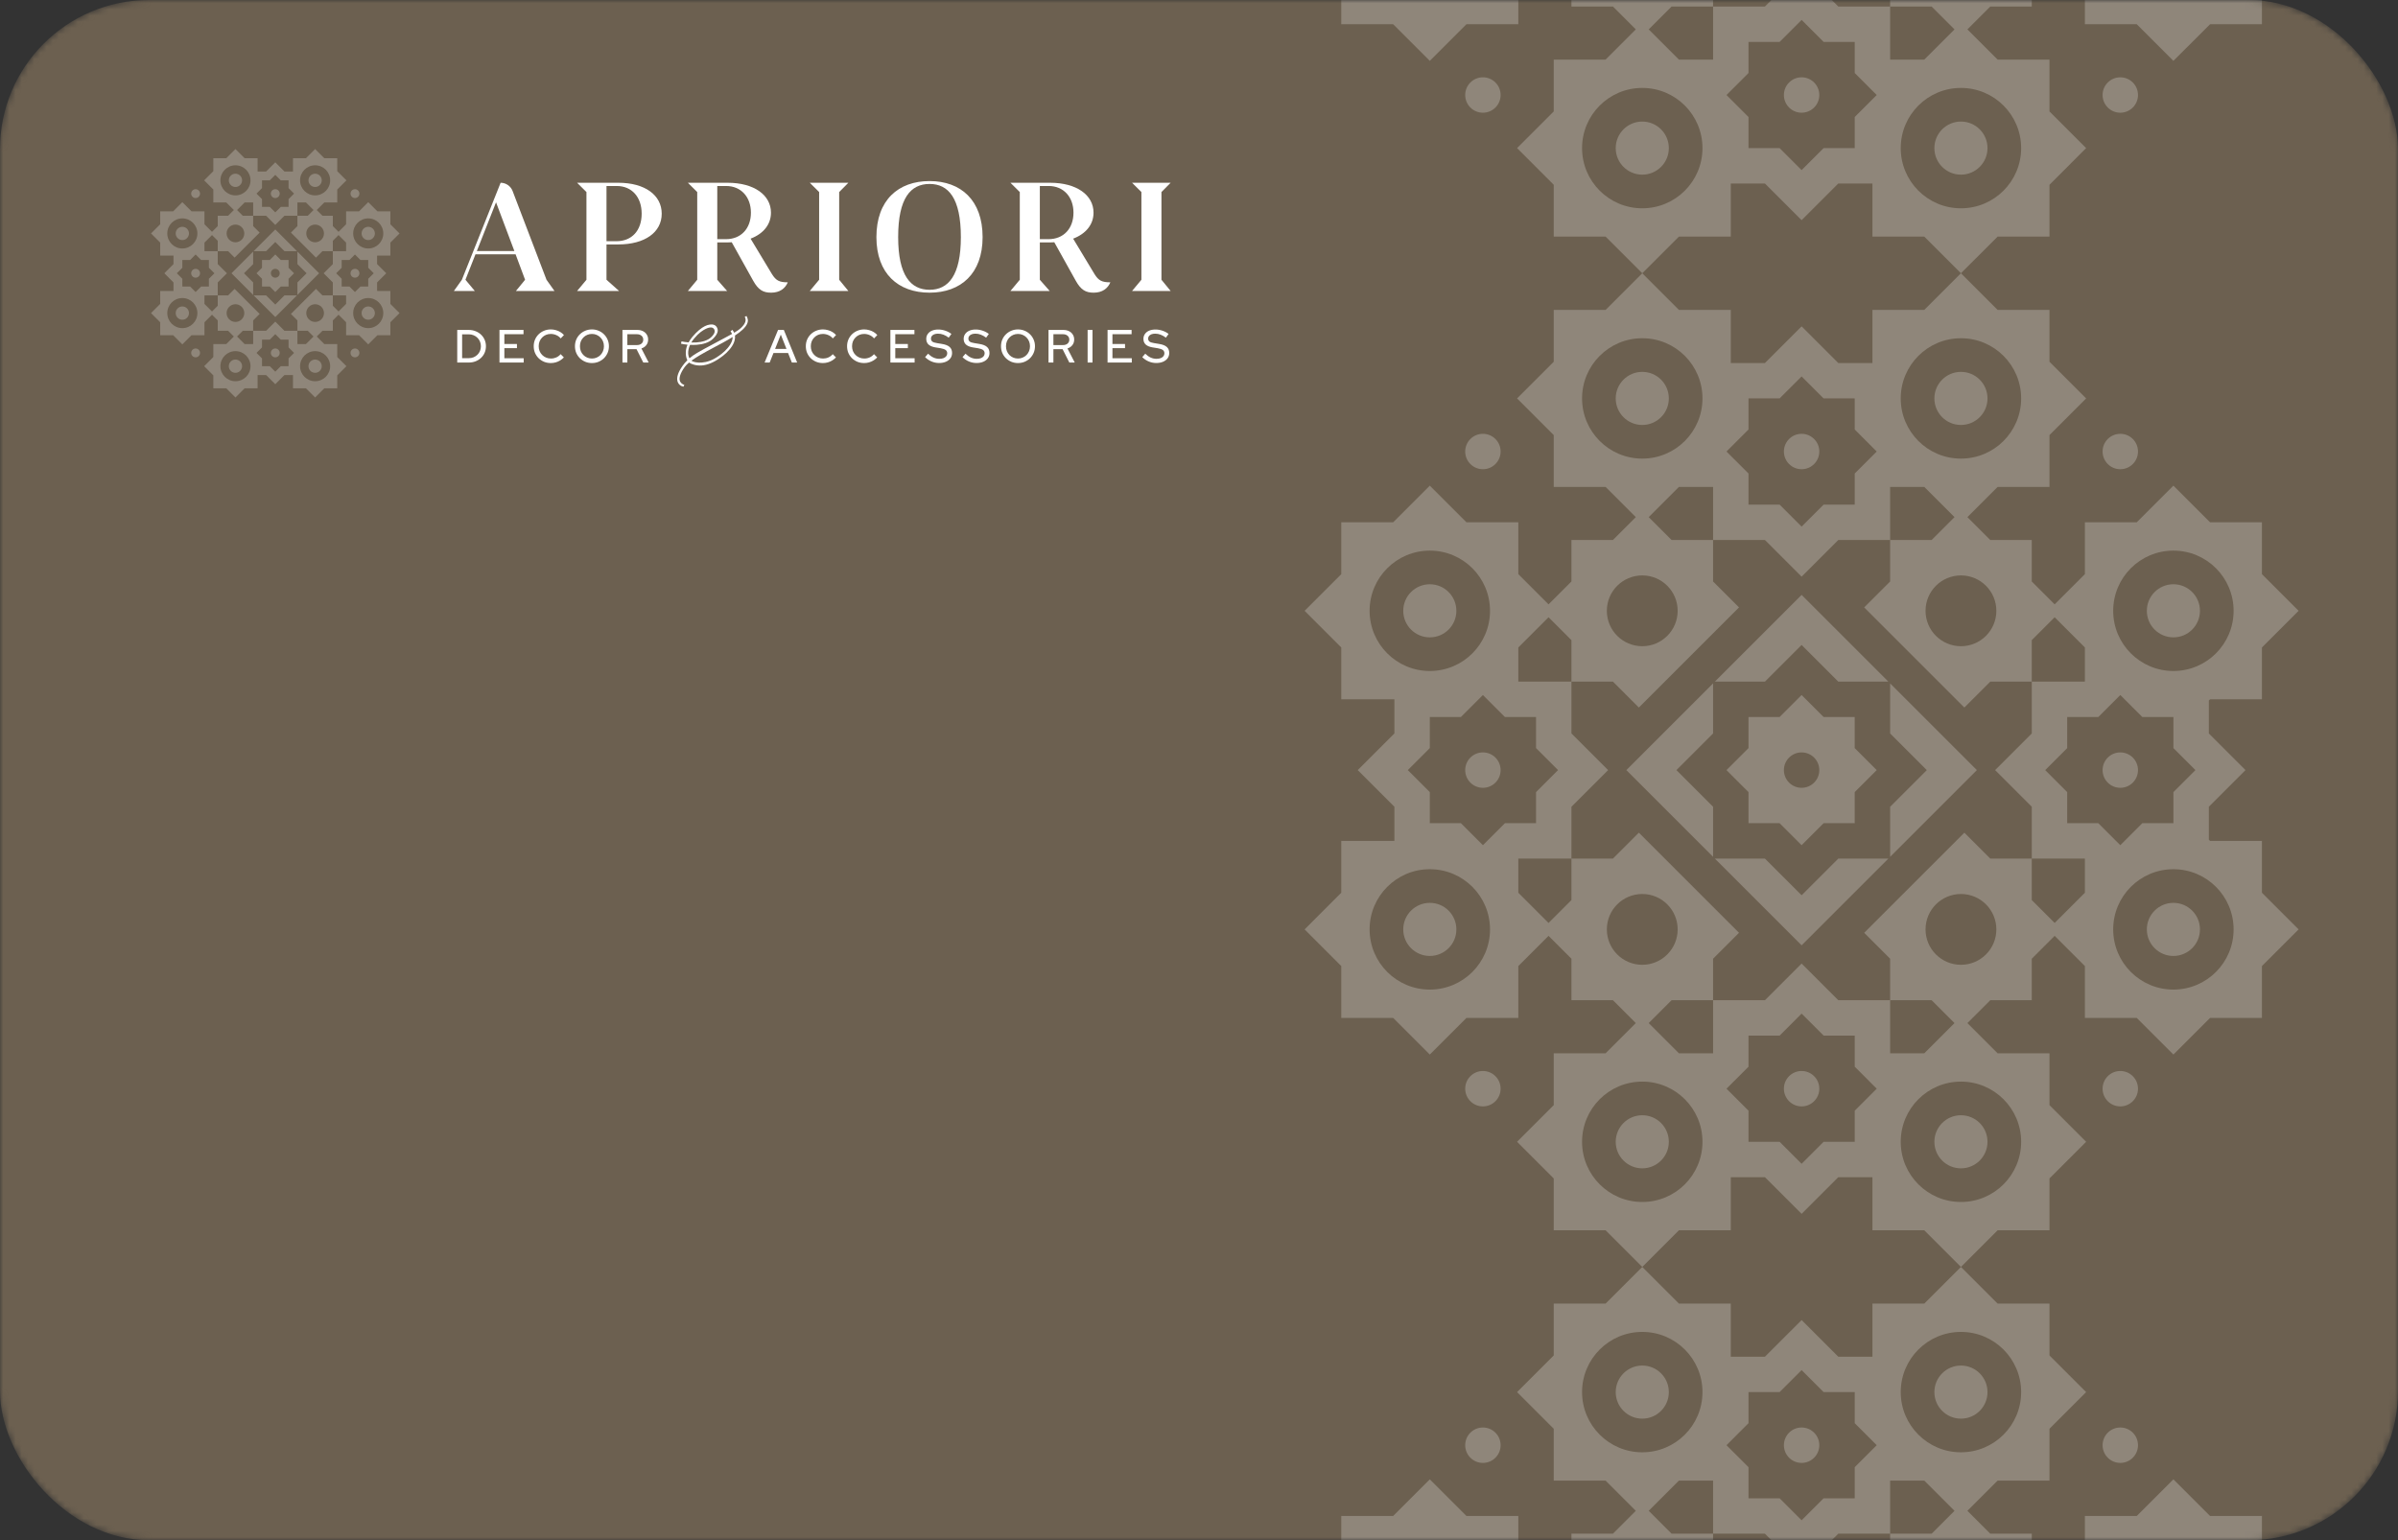 <svg width="386" height="248" viewBox="0 0 386 248" fill="none" xmlns="http://www.w3.org/2000/svg">
<rect x="0" y="0" width="386" height="248" fill="#333333" stroke="none"/>
<mask id="mask0_940_12047" style="mask-type:alpha" maskUnits="userSpaceOnUse" x="0" y="0" width="386" height="248">
<rect width="386" height="248" rx="24" fill="#D9D9D9"/>
</mask>
<g mask="url(#mask0_940_12047)">
<rect width="386" height="248" rx="24" fill="#6C6050"/>
<path d="M303.964 269.751L290.001 255.788L276.038 269.751H284.099L290.001 263.848L295.904 269.751H303.964Z" fill="white" fill-opacity="0.24"/>
<path d="M303.964 298.25L290.001 312.213L276.038 298.25H284.099L290.001 304.152L295.904 298.25H303.964Z" fill="white" fill-opacity="0.24"/>
<path d="M261.789 284L275.752 270.037V278.098L269.85 284L275.752 289.902V297.963L261.789 284Z" fill="white" fill-opacity="0.24"/>
<path fill-rule="evenodd" clip-rule="evenodd" d="M355.55 278.098L361.452 284L355.55 289.903V295.199L355.75 295.4H364.098V303.747L370 309.65L364.098 315.552V323.899H355.751L349.848 329.801L343.946 323.899H335.599V315.552L330.734 310.687L327.049 314.371V321.049H320.372L316.687 324.734L321.552 329.599H329.899V337.946L335.801 343.848L329.899 349.751V358.098H321.552L315.649 364L309.747 358.098H301.4V349.548H295.904L290.002 355.45L284.099 349.548H278.6V358.098H270.253L264.351 364L258.448 358.098H250.101V349.751L244.199 343.848L250.101 337.946V329.599H258.449L263.313 324.734L259.628 321.049H252.95V314.371L249.266 310.687L244.401 315.552V323.899H236.054L230.152 329.801L224.249 323.899H215.902V315.552L210 309.649L215.902 303.747V295.4H224.453V289.903L218.551 284L224.453 278.098V272.6H215.902V264.253L210 258.351L215.902 252.448V244.101H224.249L230.152 238.199L236.054 244.101H244.401V252.448L249.266 257.313L252.95 253.629V246.951H259.628L263.313 243.266L258.449 238.402H250.101V230.054L244.199 224.152L250.101 218.25V209.902H258.448L264.351 204L270.253 209.902H278.6V218.452H284.099L290.002 212.55L295.904 218.452H301.4V209.902H309.747L315.649 204L321.552 209.902H329.899V218.25L335.801 224.152L329.899 230.054V238.402H321.552L316.687 243.266L320.372 246.951H327.049V253.629L330.734 257.313L335.599 252.448V244.101H343.946L349.848 238.199L355.751 244.101H364.098V252.448L370 258.351L364.098 264.253V272.6H355.75L355.55 272.801V278.098ZM226.611 284L230.152 280.459V275.45H235.16L238.702 271.909L242.243 275.45H247.252V280.458L250.793 284L247.252 287.542V292.55H242.243L238.702 296.091L235.16 292.55H230.152V287.542L226.611 284ZM258.854 284L252.952 278.098V269.751H259.628L263.802 273.925L279.924 257.803L275.749 253.629V246.951H269.072L265.388 243.267L270.253 238.402H275.752V246.951H284.099L290.002 252.854L295.904 246.951H304.25V253.629L300.076 257.803L316.198 273.924L320.372 269.751H327.049V263.073L330.734 259.388L335.599 264.253V269.751L327.051 269.75V278.098L321.149 284L327.051 289.903V298.25L335.599 298.25V303.747L330.734 308.612L327.049 304.927V298.25H320.372L316.198 294.076L300.076 310.197L304.25 314.371V321.049H295.904L290.002 315.147L284.099 321.049H275.752V329.599H270.253L265.388 324.733L269.072 321.049H275.749V314.371L279.924 310.197L263.802 294.075L259.628 298.25H252.952V289.903L258.854 284ZM329.209 284L332.75 280.459V275.45H337.758L341.3 271.909L344.841 275.45H349.85L349.85 280.458L353.391 284L349.85 287.542L349.85 292.55H344.841L341.3 296.091L337.758 292.55H332.75V287.542L329.209 284ZM252.95 263.072V269.751H244.401V264.253L249.266 259.388L252.95 263.072ZM310.928 246.951H304.251L304.25 238.402H309.747L314.612 243.267L310.928 246.951ZM302.092 232.702L298.551 229.16L298.551 224.152L293.542 224.152L290.001 220.61L286.459 224.152H281.451V229.16L277.91 232.702L281.451 236.243V241.251H286.46L290.001 244.793L293.543 241.251H298.551L298.551 236.242L302.092 232.702ZM349.847 248.659C355.199 248.659 359.538 252.998 359.538 258.351C359.538 263.703 355.199 268.042 349.847 268.042C344.494 268.042 340.155 263.703 340.155 258.351C340.155 252.998 344.494 248.659 349.847 248.659ZM239.845 258.351C239.845 252.998 235.506 248.659 230.153 248.659C224.801 248.659 220.462 252.998 220.462 258.351C220.462 263.703 224.801 268.042 230.153 268.042C235.506 268.042 239.845 263.703 239.845 258.351ZM274.044 224.152C274.044 218.799 269.705 214.46 264.352 214.46C259 214.46 254.661 218.799 254.661 224.152C254.661 229.504 259 233.844 264.352 233.844C269.705 233.844 274.044 229.504 274.044 224.152ZM315.647 214.46C321 214.46 325.339 218.799 325.339 224.152C325.339 229.504 321 233.844 315.647 233.844C310.295 233.844 305.956 229.504 305.956 224.152C305.956 218.799 310.295 214.46 315.647 214.46ZM264.35 264.051C267.498 264.051 270.05 261.499 270.05 258.351C270.05 255.203 267.498 252.651 264.35 252.651C261.202 252.651 258.65 255.203 258.65 258.351C258.65 261.499 261.202 264.051 264.35 264.051ZM321.349 258.351C321.349 261.499 318.797 264.051 315.649 264.051C312.501 264.051 309.95 261.499 309.95 258.351C309.95 255.203 312.501 252.651 315.649 252.651C318.797 252.651 321.349 255.203 321.349 258.351ZM252.95 304.928V298.25H244.401V303.747L249.266 308.612L252.95 304.928ZM310.928 321.049H304.251V329.599H309.747L314.612 324.733L310.928 321.049ZM302.092 335.299L298.551 338.841L298.551 343.848L293.542 343.848L290.001 347.39L286.459 343.848H281.451V338.84L277.91 335.299L281.451 331.757V326.749H286.46L290.001 323.207L293.543 326.749H298.551L298.551 331.758L302.092 335.299ZM349.847 319.341C355.199 319.341 359.538 315.002 359.538 309.649C359.538 304.297 355.199 299.958 349.847 299.958C344.494 299.958 340.155 304.297 340.155 309.649C340.155 315.002 344.494 319.341 349.847 319.341ZM239.845 309.649C239.845 315.002 235.506 319.341 230.153 319.341C224.801 319.341 220.462 315.002 220.462 309.649C220.462 304.297 224.801 299.958 230.153 299.958C235.506 299.958 239.845 304.297 239.845 309.649ZM274.044 343.848C274.044 349.201 269.705 353.54 264.352 353.54C259 353.54 254.661 349.201 254.661 343.848C254.661 338.496 259 334.157 264.352 334.157C269.705 334.157 274.044 338.496 274.044 343.848ZM315.647 353.54C321 353.54 325.339 349.201 325.339 343.848C325.339 338.496 321 334.157 315.647 334.157C310.295 334.157 305.956 338.496 305.956 343.848C305.956 349.201 310.295 353.54 315.647 353.54ZM264.35 303.949C267.498 303.949 270.05 306.501 270.05 309.649C270.05 312.797 267.498 315.349 264.35 315.349C261.202 315.349 258.65 312.797 258.65 309.649C258.65 306.501 261.202 303.949 264.35 303.949ZM321.349 309.649C321.349 306.501 318.797 303.949 315.649 303.949C312.501 303.949 309.95 306.501 309.95 309.649C309.95 312.797 312.501 315.349 315.649 315.349C318.797 315.349 321.349 312.797 321.349 309.649Z" fill="white" fill-opacity="0.24"/>
<path fill-rule="evenodd" clip-rule="evenodd" d="M277.909 284L281.45 280.459V275.45H286.459L290 271.909L293.542 275.45H298.55V280.458L302.091 284L298.55 287.542V292.55H293.542L290 296.091L286.459 292.55H281.45V287.542L277.909 284ZM287.149 284C287.149 282.426 288.425 281.15 289.999 281.15C291.573 281.15 292.849 282.426 292.849 284C292.849 285.574 291.573 286.85 289.999 286.85C288.425 286.85 287.149 285.574 287.149 284Z" fill="white" fill-opacity="0.24"/>
<path d="M310.153 284L304.251 278.098V270.037L318.213 284L304.251 297.963V289.902L310.153 284Z" fill="white" fill-opacity="0.24"/>
<path d="M264.352 339.573C266.713 339.573 268.627 341.487 268.627 343.848C268.627 346.209 266.713 348.123 264.352 348.123C261.991 348.123 260.078 346.209 260.078 343.848C260.078 341.487 261.991 339.573 264.352 339.573Z" fill="white" fill-opacity="0.24"/>
<path d="M315.647 339.573C318.008 339.573 319.922 341.487 319.922 343.848C319.922 346.209 318.008 348.123 315.647 348.123C313.286 348.123 311.373 346.209 311.373 343.848C311.373 341.487 313.286 339.573 315.647 339.573Z" fill="white" fill-opacity="0.24"/>
<path d="M354.122 309.649C354.122 307.288 352.208 305.374 349.847 305.374C347.486 305.374 345.572 307.288 345.572 309.649C345.572 312.01 347.486 313.924 349.847 313.924C352.208 313.924 354.122 312.01 354.122 309.649Z" fill="white" fill-opacity="0.24"/>
<path d="M341.299 332.449C342.873 332.449 344.148 333.724 344.148 335.298C344.148 336.872 342.873 338.148 341.299 338.148C339.725 338.148 338.449 336.872 338.449 335.298C338.449 333.724 339.725 332.449 341.299 332.449Z" fill="white" fill-opacity="0.24"/>
<path d="M338.449 284C338.449 282.426 339.725 281.15 341.299 281.15C342.873 281.15 344.148 282.426 344.148 284C344.148 285.574 342.873 286.85 341.299 286.85C339.725 286.85 338.449 285.574 338.449 284Z" fill="white" fill-opacity="0.24"/>
<path d="M234.428 309.649C234.428 307.288 232.514 305.374 230.153 305.374C227.792 305.374 225.878 307.288 225.878 309.649C225.878 312.01 227.792 313.924 230.153 313.924C232.514 313.924 234.428 312.01 234.428 309.649Z" fill="white" fill-opacity="0.24"/>
<path d="M235.85 284C235.85 282.426 237.126 281.15 238.7 281.15C240.274 281.15 241.55 282.426 241.55 284C241.55 285.574 240.274 286.85 238.7 286.85C237.126 286.85 235.85 285.574 235.85 284Z" fill="white" fill-opacity="0.24"/>
<path d="M241.55 335.298C241.55 333.724 240.274 332.449 238.7 332.449C237.126 332.449 235.85 333.724 235.85 335.298C235.85 336.872 237.126 338.148 238.7 338.148C240.274 338.148 241.55 336.872 241.55 335.298Z" fill="white" fill-opacity="0.24"/>
<path d="M234.428 258.351C234.428 260.712 232.514 262.626 230.153 262.626C227.792 262.626 225.878 260.712 225.878 258.351C225.878 255.99 227.792 254.076 230.153 254.076C232.514 254.076 234.428 255.99 234.428 258.351Z" fill="white" fill-opacity="0.24"/>
<path d="M241.55 232.702C241.55 234.276 240.274 235.552 238.7 235.552C237.126 235.552 235.85 234.276 235.85 232.702C235.85 231.128 237.126 229.852 238.7 229.852C240.274 229.852 241.55 231.128 241.55 232.702Z" fill="white" fill-opacity="0.24"/>
<path d="M264.352 228.427C266.713 228.427 268.627 226.513 268.627 224.152C268.627 221.791 266.713 219.877 264.352 219.877C261.991 219.877 260.078 221.791 260.078 224.152C260.078 226.513 261.991 228.427 264.352 228.427Z" fill="white" fill-opacity="0.24"/>
<path d="M315.647 228.427C318.008 228.427 319.922 226.513 319.922 224.152C319.922 221.791 318.008 219.877 315.647 219.877C313.286 219.877 311.373 221.791 311.373 224.152C311.373 226.513 313.286 228.427 315.647 228.427Z" fill="white" fill-opacity="0.24"/>
<path d="M289.999 235.552C291.573 235.552 292.849 234.276 292.849 232.702C292.849 231.128 291.573 229.852 289.999 229.852C288.425 229.852 287.149 231.128 287.149 232.702C287.149 234.276 288.425 235.552 289.999 235.552Z" fill="white" fill-opacity="0.24"/>
<path d="M341.299 235.552C342.873 235.552 344.148 234.276 344.148 232.702C344.148 231.128 342.873 229.852 341.299 229.852C339.725 229.852 338.449 231.128 338.449 232.702C338.449 234.276 339.725 235.552 341.299 235.552Z" fill="white" fill-opacity="0.24"/>
<path d="M354.122 258.351C354.122 260.712 352.208 262.626 349.847 262.626C347.486 262.626 345.572 260.712 345.572 258.351C345.572 255.99 347.486 254.076 349.847 254.076C352.208 254.076 354.122 255.99 354.122 258.351Z" fill="white" fill-opacity="0.24"/>
<path d="M289.999 332.449C291.573 332.449 292.849 333.724 292.849 335.298C292.849 336.872 291.573 338.148 289.999 338.148C288.425 338.148 287.149 336.872 287.149 335.298C287.149 333.724 288.425 332.449 289.999 332.449Z" fill="white" fill-opacity="0.24"/>
<path d="M303.964 -50.249L290.001 -64.212L276.038 -50.249H284.099L290.001 -56.152L295.904 -50.249H303.964Z" fill="white" fill-opacity="0.24"/>
<path d="M303.964 -21.75L290.001 -7.787L276.038 -21.75H284.099L290.001 -15.848L295.904 -21.75H303.964Z" fill="white" fill-opacity="0.24"/>
<path d="M261.789 -36L275.752 -49.963V-41.902L269.85 -36L275.752 -30.098V-22.037L261.789 -36Z" fill="white" fill-opacity="0.24"/>
<path fill-rule="evenodd" clip-rule="evenodd" d="M355.55 -41.902L361.452 -36L355.55 -30.098V-24.801L355.75 -24.6H364.098V-16.253L370 -10.35L364.098 -4.448V3.899H355.751L349.848 9.801L343.946 3.899H335.599V-4.448L330.734 -9.313L327.049 -5.629V1.049H320.372L316.687 4.734L321.552 9.599H329.899V17.946L335.801 23.848L329.899 29.751V38.098H321.552L315.649 44L309.747 38.098H301.4V29.548H295.904L290.002 35.45L284.099 29.548H278.6V38.098H270.253L264.351 44L258.448 38.098H250.101V29.751L244.199 23.848L250.101 17.946V9.599H258.449L263.313 4.734L259.628 1.049H252.95V-5.629L249.266 -9.313L244.401 -4.448V3.899H236.054L230.152 9.801L224.249 3.899H215.902V-4.448L210 -10.351L215.902 -16.253V-24.6H224.453V-30.098L218.551 -36L224.453 -41.902V-47.4H215.902V-55.747L210 -61.649L215.902 -67.552V-75.899H224.249L230.152 -81.801L236.054 -75.899H244.401V-67.552L249.266 -62.687L252.95 -66.371V-73.049H259.628L263.313 -76.734L258.449 -81.599H250.101V-89.946L244.199 -95.848L250.101 -101.75V-110.098H258.448L264.351 -116L270.253 -110.098H278.6V-101.548H284.099L290.002 -107.45L295.904 -101.548H301.4V-110.098H309.747L315.649 -116L321.552 -110.098H329.899V-101.75L335.801 -95.848L329.899 -89.946V-81.599H321.552L316.687 -76.734L320.372 -73.049H327.049V-66.371L330.734 -62.687L335.599 -67.552V-75.899H343.946L349.848 -81.801L355.751 -75.899H364.098V-67.552L370 -61.649L364.098 -55.747V-47.4H355.75L355.55 -47.199V-41.902ZM226.611 -36L230.152 -39.541V-44.55H235.16L238.702 -48.091L242.243 -44.55H247.252V-39.542L250.793 -36L247.252 -32.458V-27.45H242.243L238.702 -23.909L235.16 -27.45H230.152V-32.458L226.611 -36ZM258.854 -36L252.952 -41.902V-50.249H259.628L263.802 -46.075L279.924 -62.197L275.749 -66.371V-73.049H269.072L265.388 -76.733L270.253 -81.599H275.752V-73.049H284.099L290.002 -67.147L295.904 -73.049H304.25V-66.371L300.076 -62.197L316.198 -46.076L320.372 -50.249H327.049V-56.927L330.734 -60.612L335.599 -55.747V-50.249L327.051 -50.249V-41.902L321.149 -36L327.051 -30.098V-21.75L335.599 -21.75V-16.253L330.734 -11.388L327.049 -15.073V-21.75H320.372L316.198 -25.924L300.076 -9.803L304.25 -5.629V1.049H295.904L290.002 -4.853L284.099 1.049H275.752V9.599H270.253L265.388 4.733L269.072 1.049H275.749V-5.629L279.924 -9.803L263.802 -25.925L259.628 -21.75H252.952V-30.098L258.854 -36ZM329.209 -36L332.75 -39.541V-44.55H337.758L341.3 -48.091L344.841 -44.55H349.85L349.85 -39.542L353.391 -36L349.85 -32.458L349.85 -27.45H344.841L341.3 -23.909L337.758 -27.45H332.75V-32.458L329.209 -36ZM252.95 -56.928V-50.249H244.401V-55.747L249.266 -60.611L252.95 -56.928ZM310.928 -73.049H304.251L304.25 -81.599H309.747L314.612 -76.733L310.928 -73.049ZM302.092 -87.298L298.551 -90.84L298.551 -95.848L293.542 -95.848L290.001 -99.389L286.459 -95.848H281.451V-90.84L277.91 -87.298L281.451 -83.757V-78.749H286.46L290.001 -75.207L293.543 -78.749H298.551L298.551 -83.758L302.092 -87.298ZM349.847 -71.341C355.199 -71.341 359.538 -67.002 359.538 -61.649C359.538 -56.297 355.199 -51.958 349.847 -51.958C344.494 -51.958 340.155 -56.297 340.155 -61.649C340.155 -67.002 344.494 -71.341 349.847 -71.341ZM239.845 -61.649C239.845 -67.002 235.506 -71.341 230.153 -71.341C224.801 -71.341 220.462 -67.002 220.462 -61.649C220.462 -56.297 224.801 -51.958 230.153 -51.958C235.506 -51.958 239.845 -56.297 239.845 -61.649ZM274.044 -95.848C274.044 -101.201 269.705 -105.54 264.352 -105.54C259 -105.54 254.661 -101.201 254.661 -95.848C254.661 -90.496 259 -86.156 264.352 -86.156C269.705 -86.156 274.044 -90.496 274.044 -95.848ZM315.647 -105.54C321 -105.54 325.339 -101.201 325.339 -95.848C325.339 -90.496 321 -86.156 315.647 -86.156C310.295 -86.156 305.956 -90.496 305.956 -95.848C305.956 -101.201 310.295 -105.54 315.647 -105.54ZM264.35 -55.949C267.498 -55.949 270.05 -58.501 270.05 -61.649C270.05 -64.797 267.498 -67.349 264.35 -67.349C261.202 -67.349 258.65 -64.797 258.65 -61.649C258.65 -58.501 261.202 -55.949 264.35 -55.949ZM321.349 -61.649C321.349 -58.501 318.797 -55.949 315.649 -55.949C312.501 -55.949 309.95 -58.501 309.95 -61.649C309.95 -64.797 312.501 -67.349 315.649 -67.349C318.797 -67.349 321.349 -64.797 321.349 -61.649ZM252.95 -15.072V-21.75H244.401V-16.253L249.266 -11.388L252.95 -15.072ZM310.928 1.049H304.251V9.599H309.747L314.612 4.733L310.928 1.049ZM302.092 15.299L298.551 18.84L298.551 23.848L293.542 23.848L290.001 27.39L286.459 23.848H281.451V18.84L277.91 15.299L281.451 11.757V6.749H286.46L290.001 3.207L293.543 6.749H298.551L298.551 11.758L302.092 15.299ZM349.847 -0.659C355.199 -0.659 359.538 -4.998 359.538 -10.351C359.538 -15.703 355.199 -20.042 349.847 -20.042C344.494 -20.042 340.155 -15.703 340.155 -10.351C340.155 -4.998 344.494 -0.659 349.847 -0.659ZM239.845 -10.351C239.845 -4.998 235.506 -0.659 230.153 -0.659C224.801 -0.659 220.462 -4.998 220.462 -10.351C220.462 -15.703 224.801 -20.042 230.153 -20.042C235.506 -20.042 239.845 -15.703 239.845 -10.351ZM274.044 23.848C274.044 29.201 269.705 33.54 264.352 33.54C259 33.54 254.661 29.201 254.661 23.848C254.661 18.496 259 14.157 264.352 14.157C269.705 14.157 274.044 18.496 274.044 23.848ZM315.647 33.54C321 33.54 325.339 29.201 325.339 23.848C325.339 18.496 321 14.157 315.647 14.157C310.295 14.157 305.956 18.496 305.956 23.848C305.956 29.201 310.295 33.54 315.647 33.54ZM264.35 -16.051C267.498 -16.051 270.05 -13.499 270.05 -10.351C270.05 -7.203 267.498 -4.651 264.35 -4.651C261.202 -4.651 258.65 -7.203 258.65 -10.351C258.65 -13.499 261.202 -16.051 264.35 -16.051ZM321.349 -10.351C321.349 -13.499 318.797 -16.051 315.649 -16.051C312.501 -16.051 309.95 -13.499 309.95 -10.351C309.95 -7.203 312.501 -4.651 315.649 -4.651C318.797 -4.651 321.349 -7.203 321.349 -10.351Z" fill="white" fill-opacity="0.24"/>
<path fill-rule="evenodd" clip-rule="evenodd" d="M277.909 -36L281.45 -39.541V-44.55H286.459L290 -48.091L293.542 -44.55H298.55V-39.542L302.091 -36L298.55 -32.458V-27.45H293.542L290 -23.909L286.459 -27.45H281.45V-32.458L277.909 -36ZM287.149 -36C287.149 -37.574 288.425 -38.85 289.999 -38.85C291.573 -38.85 292.849 -37.574 292.849 -36C292.849 -34.426 291.573 -33.15 289.999 -33.15C288.425 -33.15 287.149 -34.426 287.149 -36Z" fill="white" fill-opacity="0.24"/>
<path d="M310.153 -36L304.251 -41.902V-49.963L318.213 -36L304.251 -22.037V-30.098L310.153 -36Z" fill="white" fill-opacity="0.24"/>
<path d="M264.352 19.573C266.713 19.573 268.627 21.487 268.627 23.848C268.627 26.209 266.713 28.123 264.352 28.123C261.991 28.123 260.078 26.209 260.078 23.848C260.078 21.487 261.991 19.573 264.352 19.573Z" fill="white" fill-opacity="0.24"/>
<path d="M315.647 19.573C318.008 19.573 319.922 21.487 319.922 23.848C319.922 26.209 318.008 28.123 315.647 28.123C313.286 28.123 311.373 26.209 311.373 23.848C311.373 21.487 313.286 19.573 315.647 19.573Z" fill="white" fill-opacity="0.24"/>
<path d="M354.122 -10.351C354.122 -12.712 352.208 -14.626 349.847 -14.626C347.486 -14.626 345.572 -12.712 345.572 -10.351C345.572 -7.99 347.486 -6.076 349.847 -6.076C352.208 -6.076 354.122 -7.99 354.122 -10.351Z" fill="white" fill-opacity="0.24"/>
<path d="M341.299 12.448C342.873 12.448 344.148 13.725 344.148 15.298C344.148 16.872 342.873 18.148 341.299 18.148C339.725 18.148 338.449 16.872 338.449 15.298C338.449 13.725 339.725 12.448 341.299 12.448Z" fill="white" fill-opacity="0.24"/>
<path d="M338.449 -36C338.449 -37.574 339.725 -38.85 341.299 -38.85C342.873 -38.85 344.148 -37.574 344.148 -36C344.148 -34.426 342.873 -33.15 341.299 -33.15C339.725 -33.15 338.449 -34.426 338.449 -36Z" fill="white" fill-opacity="0.24"/>
<path d="M234.428 -10.351C234.428 -12.712 232.514 -14.626 230.153 -14.626C227.792 -14.626 225.878 -12.712 225.878 -10.351C225.878 -7.99 227.792 -6.076 230.153 -6.076C232.514 -6.076 234.428 -7.99 234.428 -10.351Z" fill="white" fill-opacity="0.24"/>
<path d="M235.85 -36C235.85 -37.574 237.126 -38.85 238.7 -38.85C240.274 -38.85 241.55 -37.574 241.55 -36C241.55 -34.426 240.274 -33.15 238.7 -33.15C237.126 -33.15 235.85 -34.426 235.85 -36Z" fill="white" fill-opacity="0.24"/>
<path d="M241.55 15.298C241.55 13.725 240.274 12.448 238.7 12.448C237.126 12.448 235.85 13.725 235.85 15.298C235.85 16.872 237.126 18.148 238.7 18.148C240.274 18.148 241.55 16.872 241.55 15.298Z" fill="white" fill-opacity="0.24"/>
<path d="M234.428 -61.649C234.428 -59.288 232.514 -57.374 230.153 -57.374C227.792 -57.374 225.878 -59.288 225.878 -61.649C225.878 -64.01 227.792 -65.924 230.153 -65.924C232.514 -65.924 234.428 -64.01 234.428 -61.649Z" fill="white" fill-opacity="0.24"/>
<path d="M241.55 -87.298C241.55 -85.724 240.274 -84.448 238.7 -84.448C237.126 -84.448 235.85 -85.724 235.85 -87.298C235.85 -88.872 237.126 -90.148 238.7 -90.148C240.274 -90.148 241.55 -88.872 241.55 -87.298Z" fill="white" fill-opacity="0.24"/>
<path d="M264.352 -91.573C266.713 -91.573 268.627 -93.487 268.627 -95.848C268.627 -98.209 266.713 -100.123 264.352 -100.123C261.991 -100.123 260.078 -98.209 260.078 -95.848C260.078 -93.487 261.991 -91.573 264.352 -91.573Z" fill="white" fill-opacity="0.24"/>
<path d="M315.647 -91.573C318.008 -91.573 319.922 -93.487 319.922 -95.848C319.922 -98.209 318.008 -100.123 315.647 -100.123C313.286 -100.123 311.373 -98.209 311.373 -95.848C311.373 -93.487 313.286 -91.573 315.647 -91.573Z" fill="white" fill-opacity="0.24"/>
<path d="M289.999 -84.448C291.573 -84.448 292.849 -85.724 292.849 -87.298C292.849 -88.872 291.573 -90.148 289.999 -90.148C288.425 -90.148 287.149 -88.872 287.149 -87.298C287.149 -85.724 288.425 -84.448 289.999 -84.448Z" fill="white" fill-opacity="0.24"/>
<path d="M341.299 -84.448C342.873 -84.448 344.148 -85.724 344.148 -87.298C344.148 -88.872 342.873 -90.148 341.299 -90.148C339.725 -90.148 338.449 -88.872 338.449 -87.298C338.449 -85.724 339.725 -84.448 341.299 -84.448Z" fill="white" fill-opacity="0.24"/>
<path d="M354.122 -61.649C354.122 -59.288 352.208 -57.374 349.847 -57.374C347.486 -57.374 345.572 -59.288 345.572 -61.649C345.572 -64.01 347.486 -65.924 349.847 -65.924C352.208 -65.924 354.122 -64.01 354.122 -61.649Z" fill="white" fill-opacity="0.24"/>
<path d="M289.999 12.448C291.573 12.448 292.849 13.725 292.849 15.298C292.849 16.872 291.573 18.148 289.999 18.148C288.425 18.148 287.149 16.872 287.149 15.298C287.149 13.725 288.425 12.448 289.999 12.448Z" fill="white" fill-opacity="0.24"/>
<path d="M303.964 109.751L290.001 95.788L276.038 109.751H284.099L290.001 103.848L295.904 109.751H303.964Z" fill="white" fill-opacity="0.24"/>
<path d="M303.964 138.25L290.001 152.213L276.038 138.25H284.099L290.001 144.152L295.904 138.25H303.964Z" fill="white" fill-opacity="0.24"/>
<path d="M261.789 124L275.752 110.037V118.098L269.85 124L275.752 129.902V137.963L261.789 124Z" fill="white" fill-opacity="0.24"/>
<path fill-rule="evenodd" clip-rule="evenodd" d="M355.55 118.098L361.452 124L355.55 129.903V135.199L355.75 135.4H364.098V143.747L370 149.65L364.098 155.552V163.899H355.751L349.848 169.801L343.946 163.899H335.599V155.552L330.734 150.687L327.049 154.371V161.049H320.372L316.687 164.734L321.552 169.599H329.899V177.946L335.801 183.848L329.899 189.751V198.098H321.552L315.649 204L309.747 198.098H301.4V189.548H295.904L290.002 195.45L284.099 189.548H278.6V198.098H270.253L264.351 204L258.448 198.098H250.101V189.751L244.199 183.848L250.101 177.946V169.599H258.449L263.313 164.734L259.628 161.049H252.95V154.371L249.266 150.687L244.401 155.552V163.899H236.054L230.152 169.801L224.249 163.899H215.902V155.552L210 149.649L215.902 143.747V135.4H224.453V129.903L218.551 124L224.453 118.098V112.6H215.902V104.253L210 98.351L215.902 92.448V84.101H224.249L230.152 78.199L236.054 84.101H244.401V92.448L249.266 97.313L252.95 93.629V86.951H259.628L263.313 83.266L258.449 78.401H250.101V70.054L244.199 64.152L250.101 58.25V49.902H258.448L264.351 44L270.253 49.902H278.6V58.452H284.099L290.002 52.55L295.904 58.452H301.4V49.902H309.747L315.649 44L321.552 49.902H329.899V58.25L335.801 64.152L329.899 70.054V78.401H321.552L316.687 83.266L320.372 86.951H327.049V93.629L330.734 97.313L335.599 92.448V84.101H343.946L349.848 78.199L355.751 84.101H364.098V92.448L370 98.351L364.098 104.253V112.6H355.75L355.55 112.801V118.098ZM226.611 124L230.152 120.459V115.45H235.16L238.702 111.909L242.243 115.45H247.252V120.458L250.793 124L247.252 127.542V132.55H242.243L238.702 136.091L235.16 132.55H230.152V127.542L226.611 124ZM258.854 124L252.952 118.098V109.751H259.628L263.802 113.925L279.924 97.803L275.749 93.629V86.951H269.072L265.388 83.267L270.253 78.401H275.752V86.951H284.099L290.002 92.853L295.904 86.951H304.25V93.629L300.076 97.803L316.198 113.924L320.372 109.751H327.049V103.073L330.734 99.388L335.599 104.253V109.751L327.051 109.75V118.098L321.149 124L327.051 129.903V138.25L335.599 138.25V143.747L330.734 148.612L327.049 144.927V138.25H320.372L316.198 134.076L300.076 150.197L304.25 154.371V161.049H295.904L290.002 155.147L284.099 161.049H275.752V169.599H270.253L265.388 164.733L269.072 161.049H275.749V154.371L279.924 150.197L263.802 134.075L259.628 138.25H252.952V129.903L258.854 124ZM329.209 124L332.75 120.459V115.45H337.758L341.3 111.909L344.841 115.45H349.85L349.85 120.458L353.391 124L349.85 127.542L349.85 132.55H344.841L341.3 136.091L337.758 132.55H332.75V127.542L329.209 124ZM252.95 103.072V109.751H244.401V104.253L249.266 99.388L252.95 103.072ZM310.928 86.951H304.251L304.25 78.401H309.747L314.612 83.267L310.928 86.951ZM302.092 72.702L298.551 69.16L298.551 64.152L293.542 64.152L290.001 60.611L286.459 64.152H281.451V69.16L277.91 72.702L281.451 76.243V81.251H286.46L290.001 84.793L293.543 81.251H298.551L298.551 76.242L302.092 72.702ZM349.847 88.659C355.199 88.659 359.538 92.998 359.538 98.351C359.538 103.703 355.199 108.042 349.847 108.042C344.494 108.042 340.155 103.703 340.155 98.351C340.155 92.998 344.494 88.659 349.847 88.659ZM239.845 98.351C239.845 92.998 235.506 88.659 230.153 88.659C224.801 88.659 220.462 92.998 220.462 98.351C220.462 103.703 224.801 108.042 230.153 108.042C235.506 108.042 239.845 103.703 239.845 98.351ZM274.044 64.152C274.044 58.8 269.705 54.461 264.352 54.461C259 54.461 254.661 58.8 254.661 64.152C254.661 69.504 259 73.844 264.352 73.844C269.705 73.844 274.044 69.504 274.044 64.152ZM315.647 54.461C321 54.461 325.339 58.8 325.339 64.152C325.339 69.504 321 73.844 315.647 73.844C310.295 73.844 305.956 69.504 305.956 64.152C305.956 58.8 310.295 54.461 315.647 54.461ZM264.35 104.051C267.498 104.051 270.05 101.499 270.05 98.351C270.05 95.203 267.498 92.651 264.35 92.651C261.202 92.651 258.65 95.203 258.65 98.351C258.65 101.499 261.202 104.051 264.35 104.051ZM321.349 98.351C321.349 101.499 318.797 104.051 315.649 104.051C312.501 104.051 309.95 101.499 309.95 98.351C309.95 95.203 312.501 92.651 315.649 92.651C318.797 92.651 321.349 95.203 321.349 98.351ZM252.95 144.928V138.25H244.401V143.747L249.266 148.612L252.95 144.928ZM310.928 161.049H304.251V169.599H309.747L314.612 164.733L310.928 161.049ZM302.092 175.299L298.551 178.841L298.551 183.848L293.542 183.848L290.001 187.39L286.459 183.848H281.451V178.84L277.91 175.299L281.451 171.757V166.749H286.46L290.001 163.207L293.543 166.749H298.551L298.551 171.758L302.092 175.299ZM349.847 159.341C355.199 159.341 359.538 155.002 359.538 149.649C359.538 144.297 355.199 139.958 349.847 139.958C344.494 139.958 340.155 144.297 340.155 149.649C340.155 155.002 344.494 159.341 349.847 159.341ZM239.845 149.649C239.845 155.002 235.506 159.341 230.153 159.341C224.801 159.341 220.462 155.002 220.462 149.649C220.462 144.297 224.801 139.958 230.153 139.958C235.506 139.958 239.845 144.297 239.845 149.649ZM274.044 183.848C274.044 189.201 269.705 193.54 264.352 193.54C259 193.54 254.661 189.201 254.661 183.848C254.661 178.496 259 174.157 264.352 174.157C269.705 174.157 274.044 178.496 274.044 183.848ZM315.647 193.54C321 193.54 325.339 189.201 325.339 183.848C325.339 178.496 321 174.157 315.647 174.157C310.295 174.157 305.956 178.496 305.956 183.848C305.956 189.201 310.295 193.54 315.647 193.54ZM264.35 143.949C267.498 143.949 270.05 146.501 270.05 149.649C270.05 152.797 267.498 155.349 264.35 155.349C261.202 155.349 258.65 152.797 258.65 149.649C258.65 146.501 261.202 143.949 264.35 143.949ZM321.349 149.649C321.349 146.501 318.797 143.949 315.649 143.949C312.501 143.949 309.95 146.501 309.95 149.649C309.95 152.797 312.501 155.349 315.649 155.349C318.797 155.349 321.349 152.797 321.349 149.649Z" fill="white" fill-opacity="0.24"/>
<path fill-rule="evenodd" clip-rule="evenodd" d="M277.909 124L281.45 120.459V115.45H286.459L290 111.909L293.542 115.45H298.55V120.458L302.091 124L298.55 127.542V132.55H293.542L290 136.091L286.459 132.55H281.45V127.542L277.909 124ZM287.149 124C287.149 122.426 288.425 121.15 289.999 121.15C291.573 121.15 292.849 122.426 292.849 124C292.849 125.574 291.573 126.85 289.999 126.85C288.425 126.85 287.149 125.574 287.149 124Z" fill="white" fill-opacity="0.24"/>
<path d="M310.153 124L304.251 118.098V110.037L318.213 124L304.251 137.963V129.902L310.153 124Z" fill="white" fill-opacity="0.24"/>
<path d="M264.352 179.573C266.713 179.573 268.627 181.487 268.627 183.848C268.627 186.209 266.713 188.123 264.352 188.123C261.991 188.123 260.078 186.209 260.078 183.848C260.078 181.487 261.991 179.573 264.352 179.573Z" fill="white" fill-opacity="0.24"/>
<path d="M315.647 179.573C318.008 179.573 319.922 181.487 319.922 183.848C319.922 186.209 318.008 188.123 315.647 188.123C313.286 188.123 311.373 186.209 311.373 183.848C311.373 181.487 313.286 179.573 315.647 179.573Z" fill="white" fill-opacity="0.24"/>
<path d="M354.122 149.649C354.122 147.288 352.208 145.374 349.847 145.374C347.486 145.374 345.572 147.288 345.572 149.649C345.572 152.01 347.486 153.924 349.847 153.924C352.208 153.924 354.122 152.01 354.122 149.649Z" fill="white" fill-opacity="0.24"/>
<path d="M341.299 172.449C342.873 172.449 344.148 173.724 344.148 175.298C344.148 176.872 342.873 178.148 341.299 178.148C339.725 178.148 338.449 176.872 338.449 175.298C338.449 173.724 339.725 172.449 341.299 172.449Z" fill="white" fill-opacity="0.24"/>
<path d="M338.449 124C338.449 122.426 339.725 121.15 341.299 121.15C342.873 121.15 344.148 122.426 344.148 124C344.148 125.574 342.873 126.85 341.299 126.85C339.725 126.85 338.449 125.574 338.449 124Z" fill="white" fill-opacity="0.24"/>
<path d="M234.428 149.649C234.428 147.288 232.514 145.374 230.153 145.374C227.792 145.374 225.878 147.288 225.878 149.649C225.878 152.01 227.792 153.924 230.153 153.924C232.514 153.924 234.428 152.01 234.428 149.649Z" fill="white" fill-opacity="0.24"/>
<path d="M235.85 124C235.85 122.426 237.126 121.15 238.7 121.15C240.274 121.15 241.55 122.426 241.55 124C241.55 125.574 240.274 126.85 238.7 126.85C237.126 126.85 235.85 125.574 235.85 124Z" fill="white" fill-opacity="0.24"/>
<path d="M241.55 175.298C241.55 173.724 240.274 172.449 238.7 172.449C237.126 172.449 235.85 173.724 235.85 175.298C235.85 176.872 237.126 178.148 238.7 178.148C240.274 178.148 241.55 176.872 241.55 175.298Z" fill="white" fill-opacity="0.24"/>
<path d="M234.428 98.351C234.428 100.712 232.514 102.626 230.153 102.626C227.792 102.626 225.878 100.712 225.878 98.351C225.878 95.99 227.792 94.076 230.153 94.076C232.514 94.076 234.428 95.99 234.428 98.351Z" fill="white" fill-opacity="0.24"/>
<path d="M241.55 72.702C241.55 74.276 240.274 75.552 238.7 75.552C237.126 75.552 235.85 74.276 235.85 72.702C235.85 71.128 237.126 69.852 238.7 69.852C240.274 69.852 241.55 71.128 241.55 72.702Z" fill="white" fill-opacity="0.24"/>
<path d="M264.352 68.427C266.713 68.427 268.627 66.513 268.627 64.152C268.627 61.791 266.713 59.877 264.352 59.877C261.991 59.877 260.078 61.791 260.078 64.152C260.078 66.513 261.991 68.427 264.352 68.427Z" fill="white" fill-opacity="0.24"/>
<path d="M315.647 68.427C318.008 68.427 319.922 66.513 319.922 64.152C319.922 61.791 318.008 59.877 315.647 59.877C313.286 59.877 311.373 61.791 311.373 64.152C311.373 66.513 313.286 68.427 315.647 68.427Z" fill="white" fill-opacity="0.24"/>
<path d="M289.999 75.552C291.573 75.552 292.849 74.276 292.849 72.702C292.849 71.128 291.573 69.852 289.999 69.852C288.425 69.852 287.149 71.128 287.149 72.702C287.149 74.276 288.425 75.552 289.999 75.552Z" fill="white" fill-opacity="0.24"/>
<path d="M341.299 75.552C342.873 75.552 344.148 74.276 344.148 72.702C344.148 71.128 342.873 69.852 341.299 69.852C339.725 69.852 338.449 71.128 338.449 72.702C338.449 74.276 339.725 75.552 341.299 75.552Z" fill="white" fill-opacity="0.24"/>
<path d="M354.122 98.351C354.122 100.712 352.208 102.626 349.847 102.626C347.486 102.626 345.572 100.712 345.572 98.351C345.572 95.99 347.486 94.076 349.847 94.076C352.208 94.076 354.122 95.99 354.122 98.351Z" fill="white" fill-opacity="0.24"/>
<path d="M289.999 172.449C291.573 172.449 292.849 173.724 292.849 175.298C292.849 176.872 291.573 178.148 289.999 178.148C288.425 178.148 287.149 176.872 287.149 175.298C287.149 173.724 288.425 172.449 289.999 172.449Z" fill="white" fill-opacity="0.24"/>
<path fill-rule="evenodd" clip-rule="evenodd" d="M87.576 58.255C87.911 58.39 88.273 58.458 88.663 58.458C88.928 58.458 89.189 58.422 89.444 58.352C89.704 58.278 89.944 58.172 90.163 58.038C90.388 57.898 90.588 57.735 90.763 57.55L90.246 57.025C90.056 57.25 89.823 57.425 89.549 57.55C89.278 57.67 88.991 57.73 88.686 57.73C88.406 57.73 88.146 57.68 87.906 57.58C87.666 57.48 87.456 57.34 87.276 57.16C87.096 56.98 86.956 56.77 86.856 56.53C86.761 56.29 86.713 56.03 86.713 55.75C86.713 55.465 86.761 55.203 86.856 54.962C86.956 54.722 87.094 54.515 87.269 54.34C87.444 54.16 87.648 54.02 87.883 53.92C88.124 53.82 88.383 53.77 88.663 53.77C88.969 53.77 89.261 53.833 89.541 53.958C89.821 54.078 90.058 54.255 90.254 54.49L90.778 53.95C90.614 53.76 90.418 53.597 90.194 53.462C89.974 53.328 89.731 53.225 89.466 53.155C89.206 53.08 88.939 53.042 88.663 53.042C88.278 53.042 87.918 53.112 87.584 53.252C87.249 53.388 86.954 53.58 86.698 53.83C86.448 54.075 86.254 54.362 86.114 54.693C85.978 55.017 85.911 55.37 85.911 55.75C85.911 56.13 85.978 56.485 86.114 56.815C86.254 57.14 86.448 57.428 86.698 57.678C86.954 57.922 87.246 58.115 87.576 58.255ZM95.279 58.458C94.899 58.458 94.544 58.39 94.214 58.255C93.884 58.115 93.592 57.922 93.337 57.678C93.087 57.428 92.892 57.14 92.752 56.815C92.617 56.485 92.549 56.13 92.549 55.75C92.549 55.37 92.617 55.017 92.752 54.693C92.892 54.362 93.087 54.075 93.337 53.83C93.592 53.58 93.884 53.388 94.214 53.252C94.544 53.112 94.899 53.042 95.279 53.042C95.659 53.042 96.014 53.112 96.344 53.252C96.679 53.388 96.972 53.58 97.222 53.83C97.472 54.075 97.667 54.362 97.807 54.693C97.947 55.017 98.017 55.37 98.017 55.75C98.017 56.13 97.947 56.485 97.807 56.815C97.667 57.14 97.472 57.428 97.222 57.678C96.972 57.922 96.679 58.115 96.344 58.255C96.014 58.39 95.659 58.458 95.279 58.458ZM95.287 57.73C95.557 57.73 95.807 57.68 96.037 57.58C96.272 57.48 96.477 57.343 96.652 57.167C96.827 56.987 96.964 56.778 97.064 56.538C97.164 56.292 97.214 56.03 97.214 55.75C97.214 55.465 97.164 55.203 97.064 54.962C96.964 54.722 96.827 54.515 96.652 54.34C96.477 54.16 96.272 54.02 96.037 53.92C95.807 53.82 95.557 53.77 95.287 53.77C95.012 53.77 94.757 53.82 94.522 53.92C94.287 54.02 94.082 54.16 93.907 54.34C93.732 54.515 93.594 54.722 93.494 54.962C93.399 55.203 93.352 55.465 93.352 55.75C93.352 56.03 93.399 56.292 93.494 56.538C93.594 56.778 93.732 56.987 93.907 57.167C94.082 57.343 94.287 57.48 94.522 57.58C94.757 57.68 95.012 57.73 95.287 57.73ZM100.196 58.375V53.125H102.573C102.923 53.125 103.228 53.19 103.488 53.32C103.753 53.45 103.958 53.633 104.103 53.867C104.253 54.097 104.328 54.367 104.328 54.678C104.328 55.023 104.231 55.32 104.036 55.57C103.841 55.82 103.578 56 103.248 56.11L104.418 58.375H103.548L102.461 56.222H100.983V58.375H100.196ZM100.983 55.562H102.513C102.823 55.562 103.071 55.485 103.256 55.33C103.446 55.17 103.541 54.955 103.541 54.685C103.541 54.425 103.446 54.215 103.256 54.055C103.071 53.895 102.823 53.815 102.513 53.815H100.983V55.562ZM80.399 58.375V53.125H84.269V53.815H81.186V55.39H83.211V56.057H81.186V57.685H84.299V58.375H80.399ZM75.467 57.67H74.387V53.83H75.467C75.742 53.83 75.997 53.88 76.232 53.98C76.467 54.075 76.672 54.21 76.847 54.385C77.027 54.555 77.165 54.758 77.26 54.992C77.36 55.227 77.41 55.48 77.41 55.75C77.41 56.025 77.36 56.28 77.26 56.515C77.165 56.745 77.027 56.947 76.847 57.123C76.672 57.292 76.467 57.428 76.232 57.528C75.997 57.623 75.742 57.67 75.467 57.67ZM73.6 53.125V58.375H75.452C75.847 58.375 76.212 58.31 76.547 58.18C76.887 58.045 77.182 57.86 77.432 57.625C77.682 57.39 77.875 57.115 78.01 56.8C78.15 56.48 78.22 56.13 78.22 55.75C78.22 55.375 78.15 55.028 78.01 54.708C77.87 54.388 77.675 54.11 77.425 53.875C77.175 53.64 76.882 53.458 76.547 53.328C76.212 53.193 75.847 53.125 75.452 53.125H73.6Z" fill="white"/>
<path fill-rule="evenodd" clip-rule="evenodd" d="M110.642 58.005C110.346 58.296 110.102 58.59 109.889 58.888C109.109 59.98 108.91 60.776 109.041 61.342C109.175 61.919 109.636 62.191 110.008 62.266L110.158 61.969C109.889 61.915 109.506 61.645 109.416 61.255C109.322 60.852 109.444 60.173 110.202 59.112C110.378 58.866 110.624 58.617 110.927 58.366C110.931 58.369 110.935 58.372 110.939 58.375C111.311 58.671 112.118 58.91 112.97 58.844C113.832 58.777 114.822 58.407 115.924 57.62C116.514 57.226 117.324 56.536 117.833 55.738C118.088 55.337 118.275 54.898 118.31 54.448C118.322 54.308 118.318 54.169 118.298 54.03C118.775 53.716 119.197 53.4 119.535 53.082C119.902 52.736 120.184 52.375 120.318 51.997C120.455 51.61 120.379 51.262 120.158 50.875L119.879 51.019C120.042 51.304 120.057 51.582 119.956 51.868C119.851 52.164 119.618 52.475 119.271 52.802C118.997 53.06 118.613 53.319 118.172 53.58C118.104 53.42 118.01 53.263 117.888 53.111L117.588 53.351C117.699 53.49 117.78 53.631 117.835 53.773C117.501 53.961 117.145 54.149 116.787 54.339C116.502 54.49 116.216 54.641 115.939 54.793C115.494 55.037 115.031 55.283 114.567 55.53C113.763 55.958 112.955 56.387 112.226 56.815C111.733 57.104 111.325 57.397 110.98 57.694C110.869 57.484 110.781 57.201 110.774 56.852C110.768 56.472 110.847 56.022 111.074 55.529C111.417 55.546 111.781 55.546 112.146 55.519C113.114 55.447 114.132 55.185 114.797 54.521C115.426 53.892 115.62 53.372 115.499 52.956C115.383 52.551 115.128 52.354 114.845 52.281C114.583 52.197 114.014 52.237 113.469 52.511C112.911 52.792 112.218 53.324 111.436 54.261C111.191 54.556 110.996 54.847 110.844 55.129C110.397 55.095 109.999 55.032 109.703 54.966L109.619 55.342C109.899 55.404 110.26 55.463 110.667 55.5C110.461 55.992 110.383 56.453 110.39 56.859C110.398 57.322 110.492 57.718 110.642 58.005ZM111.294 58.079C111.708 57.772 112.196 57.462 112.733 57.147C113.457 56.722 114.25 56.3 115.048 55.876C115.514 55.629 115.981 55.38 116.436 55.13C116.959 54.843 117.465 54.554 117.932 54.264C117.933 54.315 117.931 54.366 117.927 54.417C117.898 54.784 117.743 55.163 117.508 55.531C117.037 56.27 116.272 56.926 115.708 57.301L115.703 57.305C114.652 58.056 113.757 58.314 112.97 58.375C112.195 58.435 111.574 58.286 111.294 58.079ZM112.118 55.135C111.832 55.156 111.547 55.16 111.273 55.152C111.397 54.943 111.549 54.727 111.732 54.508C112.489 53.599 113.096 53.208 113.595 52.956C114.102 52.701 114.47 52.702 114.611 52.75C114.752 52.798 114.94 52.897 115.002 53.111C115.061 53.316 115.127 53.647 114.525 54.249C113.959 54.815 113.054 55.066 112.118 55.135Z" fill="white"/>
<path fill-rule="evenodd" clip-rule="evenodd" d="M132.464 58.458C132.074 58.458 131.712 58.39 131.377 58.255C131.047 58.115 130.754 57.922 130.499 57.678C130.249 57.428 130.054 57.14 129.914 56.815C129.779 56.485 129.712 56.13 129.712 55.75C129.712 55.37 129.779 55.017 129.914 54.693C130.054 54.362 130.249 54.075 130.499 53.83C130.754 53.58 131.049 53.388 131.384 53.252C131.719 53.112 132.079 53.042 132.464 53.042C132.739 53.042 133.007 53.08 133.267 53.155C133.532 53.225 133.774 53.328 133.994 53.462C134.219 53.597 134.414 53.76 134.579 53.95L134.054 54.49C133.859 54.255 133.622 54.078 133.342 53.958C133.062 53.833 132.769 53.77 132.464 53.77C132.184 53.77 131.924 53.82 131.684 53.92C131.449 54.02 131.244 54.16 131.069 54.34C130.894 54.515 130.757 54.722 130.657 54.962C130.562 55.203 130.514 55.465 130.514 55.75C130.514 56.03 130.562 56.29 130.657 56.53C130.757 56.77 130.897 56.98 131.077 57.16C131.257 57.34 131.467 57.48 131.707 57.58C131.947 57.68 132.207 57.73 132.487 57.73C132.792 57.73 133.079 57.67 133.349 57.55C133.624 57.425 133.857 57.25 134.047 57.025L134.564 57.55C134.389 57.735 134.189 57.898 133.964 58.038C133.744 58.172 133.504 58.278 133.244 58.352C132.989 58.422 132.729 58.458 132.464 58.458ZM138.015 58.255C138.35 58.39 138.713 58.458 139.103 58.458C139.368 58.458 139.628 58.422 139.883 58.352C140.143 58.278 140.383 58.172 140.603 58.038C140.828 57.898 141.028 57.735 141.203 57.55L140.685 57.025C140.495 57.25 140.263 57.425 139.988 57.55C139.718 57.67 139.43 57.73 139.125 57.73C138.845 57.73 138.585 57.68 138.345 57.58C138.105 57.48 137.895 57.34 137.715 57.16C137.535 56.98 137.395 56.77 137.295 56.53C137.2 56.29 137.153 56.03 137.153 55.75C137.153 55.465 137.2 55.203 137.295 54.962C137.395 54.722 137.533 54.515 137.708 54.34C137.883 54.16 138.088 54.02 138.323 53.92C138.563 53.82 138.823 53.77 139.103 53.77C139.408 53.77 139.7 53.833 139.98 53.958C140.26 54.078 140.498 54.255 140.693 54.49L141.218 53.95C141.053 53.76 140.858 53.597 140.633 53.462C140.413 53.328 140.17 53.225 139.905 53.155C139.645 53.08 139.378 53.042 139.103 53.042C138.718 53.042 138.358 53.112 138.023 53.252C137.688 53.388 137.393 53.58 137.138 53.83C136.888 54.075 136.693 54.362 136.553 54.693C136.418 55.017 136.35 55.37 136.35 55.75C136.35 56.13 136.418 56.485 136.553 56.815C136.693 57.14 136.888 57.428 137.138 57.678C137.393 57.922 137.685 58.115 138.015 58.255ZM162.795 58.255C163.125 58.39 163.48 58.458 163.86 58.458C164.24 58.458 164.595 58.39 164.925 58.255C165.26 58.115 165.552 57.922 165.802 57.678C166.052 57.428 166.247 57.14 166.387 56.815C166.527 56.485 166.597 56.13 166.597 55.75C166.597 55.37 166.527 55.017 166.387 54.693C166.247 54.362 166.052 54.075 165.802 53.83C165.552 53.58 165.26 53.388 164.925 53.252C164.595 53.112 164.24 53.042 163.86 53.042C163.48 53.042 163.125 53.112 162.795 53.252C162.465 53.388 162.172 53.58 161.917 53.83C161.667 54.075 161.472 54.362 161.332 54.693C161.197 55.017 161.13 55.37 161.13 55.75C161.13 56.13 161.197 56.485 161.332 56.815C161.472 57.14 161.667 57.428 161.917 57.678C162.172 57.922 162.465 58.115 162.795 58.255ZM164.617 57.58C164.387 57.68 164.137 57.73 163.867 57.73C163.592 57.73 163.337 57.68 163.102 57.58C162.867 57.48 162.662 57.343 162.487 57.167C162.312 56.987 162.175 56.778 162.075 56.538C161.98 56.292 161.932 56.03 161.932 55.75C161.932 55.465 161.98 55.203 162.075 54.962C162.175 54.722 162.312 54.515 162.487 54.34C162.662 54.16 162.867 54.02 163.102 53.92C163.337 53.82 163.592 53.77 163.867 53.77C164.137 53.77 164.387 53.82 164.617 53.92C164.852 54.02 165.057 54.16 165.232 54.34C165.407 54.515 165.545 54.722 165.645 54.962C165.745 55.203 165.795 55.465 165.795 55.75C165.795 56.03 165.745 56.292 165.645 56.538C165.545 56.778 165.407 56.987 165.232 57.167C165.057 57.343 164.852 57.48 164.617 57.58ZM186.118 58.45C185.698 58.45 185.293 58.367 184.903 58.203C184.513 58.038 184.168 57.805 183.868 57.505L184.348 56.95C184.633 57.23 184.923 57.438 185.218 57.572C185.518 57.708 185.83 57.775 186.155 57.775C186.41 57.775 186.633 57.74 186.823 57.67C187.018 57.595 187.168 57.49 187.273 57.355C187.378 57.22 187.43 57.068 187.43 56.898C187.43 56.663 187.348 56.483 187.183 56.358C187.018 56.233 186.745 56.138 186.365 56.072L185.488 55.93C185.008 55.845 184.648 55.69 184.408 55.465C184.173 55.24 184.055 54.94 184.055 54.565C184.055 54.265 184.135 54.002 184.295 53.778C184.455 53.547 184.68 53.37 184.97 53.245C185.265 53.12 185.605 53.057 185.99 53.057C186.37 53.057 186.743 53.12 187.108 53.245C187.478 53.365 187.81 53.54 188.105 53.77L187.67 54.37C187.105 53.94 186.533 53.725 185.953 53.725C185.723 53.725 185.523 53.758 185.353 53.822C185.183 53.888 185.05 53.98 184.955 54.1C184.86 54.215 184.813 54.35 184.813 54.505C184.813 54.72 184.885 54.885 185.03 55C185.175 55.11 185.415 55.19 185.75 55.24L186.598 55.383C187.153 55.472 187.56 55.635 187.82 55.87C188.08 56.105 188.21 56.428 188.21 56.837C188.21 57.157 188.123 57.44 187.948 57.685C187.773 57.925 187.528 58.112 187.213 58.248C186.898 58.383 186.533 58.45 186.118 58.45ZM178.281 58.375V53.125H182.151V53.815H179.068V55.39H181.093V56.057H179.068V57.685H182.181V58.375H178.281ZM175.071 53.125V58.375H175.858V53.125H175.071ZM168.777 58.375V53.125H171.154C171.504 53.125 171.809 53.19 172.069 53.32C172.334 53.45 172.539 53.633 172.684 53.867C172.834 54.097 172.909 54.367 172.909 54.678C172.909 55.023 172.812 55.32 172.617 55.57C172.422 55.82 172.159 56 171.829 56.11L172.999 58.375H172.129L171.042 56.222H169.564V58.375H168.777ZM169.564 55.562H171.094C171.404 55.562 171.652 55.485 171.837 55.33C172.027 55.17 172.122 54.955 172.122 54.685C172.122 54.425 172.027 54.215 171.837 54.055C171.652 53.895 171.404 53.815 171.094 53.815H169.564V55.562ZM157.183 58.45C156.763 58.45 156.358 58.367 155.968 58.203C155.578 58.038 155.233 57.805 154.933 57.505L155.413 56.95C155.698 57.23 155.988 57.438 156.283 57.572C156.583 57.708 156.895 57.775 157.22 57.775C157.475 57.775 157.698 57.74 157.888 57.67C158.083 57.595 158.233 57.49 158.338 57.355C158.443 57.22 158.495 57.068 158.495 56.898C158.495 56.663 158.413 56.483 158.248 56.358C158.083 56.233 157.81 56.138 157.43 56.072L156.553 55.93C156.073 55.845 155.713 55.69 155.473 55.465C155.238 55.24 155.12 54.94 155.12 54.565C155.12 54.265 155.2 54.002 155.36 53.778C155.52 53.547 155.745 53.37 156.035 53.245C156.33 53.12 156.67 53.057 157.055 53.057C157.435 53.057 157.808 53.12 158.173 53.245C158.543 53.365 158.875 53.54 159.17 53.77L158.735 54.37C158.17 53.94 157.598 53.725 157.018 53.725C156.788 53.725 156.588 53.758 156.418 53.822C156.248 53.888 156.115 53.98 156.02 54.1C155.925 54.215 155.878 54.35 155.878 54.505C155.878 54.72 155.95 54.885 156.095 55C156.24 55.11 156.48 55.19 156.815 55.24L157.663 55.383C158.218 55.472 158.625 55.635 158.885 55.87C159.145 56.105 159.275 56.428 159.275 56.837C159.275 57.157 159.188 57.44 159.013 57.685C158.838 57.925 158.593 58.112 158.278 58.248C157.963 58.383 157.598 58.45 157.183 58.45ZM149.945 58.203C150.335 58.367 150.74 58.45 151.16 58.45C151.575 58.45 151.94 58.383 152.255 58.248C152.57 58.112 152.815 57.925 152.99 57.685C153.165 57.44 153.252 57.157 153.252 56.837C153.252 56.428 153.122 56.105 152.862 55.87C152.602 55.635 152.195 55.472 151.64 55.383L150.792 55.24C150.457 55.19 150.217 55.11 150.072 55C149.927 54.885 149.855 54.72 149.855 54.505C149.855 54.35 149.902 54.215 149.997 54.1C150.092 53.98 150.225 53.888 150.395 53.822C150.565 53.758 150.765 53.725 150.995 53.725C151.575 53.725 152.147 53.94 152.712 54.37L153.147 53.77C152.852 53.54 152.52 53.365 152.15 53.245C151.785 53.12 151.412 53.057 151.032 53.057C150.647 53.057 150.307 53.12 150.012 53.245C149.722 53.37 149.497 53.547 149.337 53.778C149.177 54.002 149.097 54.265 149.097 54.565C149.097 54.94 149.215 55.24 149.45 55.465C149.69 55.69 150.05 55.845 150.53 55.93L151.407 56.072C151.787 56.138 152.06 56.233 152.225 56.358C152.39 56.483 152.472 56.663 152.472 56.898C152.472 57.068 152.42 57.22 152.315 57.355C152.21 57.49 152.06 57.595 151.865 57.67C151.675 57.74 151.452 57.775 151.197 57.775C150.872 57.775 150.56 57.708 150.26 57.572C149.965 57.438 149.675 57.23 149.39 56.95L148.91 57.505C149.21 57.805 149.555 58.038 149.945 58.203ZM143.323 58.375V53.125H147.193V53.815H144.111V55.39H146.136V56.057H144.111V57.685H147.223V58.375H143.323ZM125.242 53.125L123.074 58.375H123.892L124.507 56.837H126.854L127.462 58.375H128.317L126.172 53.125H125.242ZM126.599 56.185H124.762L125.684 53.875L126.599 56.185Z" fill="white"/>
<path d="M188.433 46.852H182.225L183.729 45.046V30.922L182.225 29.429H188.433L186.956 30.922V45.046L188.433 46.852Z" fill="white"/>
<path d="M172.741 38.428L176.187 44.144C176.843 45.183 177.363 45.457 178.731 45.457C178.32 46.441 177.445 47.125 176.05 47.125C174.792 47.125 173.999 46.715 173.151 45.183L169.705 39.002C169.486 39.029 169.267 39.029 169.049 39.029H167.38V45.046L168.966 46.852H162.648L164.153 45.046V30.922L162.648 29.429H169.049C173.288 29.429 176.023 31.398 176.023 34.243C176.023 36.13 174.82 37.634 172.741 38.428ZM167.38 38.51H168.775C171.209 38.51 172.796 36.786 172.796 34.243C172.796 31.727 171.209 29.949 168.802 29.949H167.38V38.51Z" fill="white"/>
<path d="M149.635 47.125C144.575 47.125 141.074 44.046 141.074 38.181C141.074 32.235 144.575 29.156 149.635 29.156C154.668 29.156 158.168 32.235 158.168 38.181C158.168 44.046 154.668 47.125 149.635 47.125ZM149.635 46.66C152.644 46.66 154.668 44.374 154.668 38.181C154.668 31.906 152.671 29.62 149.635 29.62C146.572 29.62 144.575 31.906 144.575 38.181C144.575 44.374 146.599 46.66 149.635 46.66Z" fill="white"/>
<path d="M136.558 46.852H130.35L131.854 45.046V30.922L130.35 29.429H136.558L135.081 30.922V45.046L136.558 46.852Z" fill="white"/>
<path d="M120.819 38.428L124.265 44.144C124.922 45.183 125.441 45.457 126.809 45.457C126.399 46.441 125.523 47.125 124.128 47.125C122.87 47.125 122.077 46.715 121.229 45.183L117.783 39.002C117.564 39.029 117.345 39.029 117.127 39.029H115.458V45.046L117.045 46.852H110.727L112.231 45.046V30.922L110.727 29.429H117.127C121.366 29.429 124.101 31.398 124.101 34.243C124.101 36.13 122.898 37.634 120.819 38.428ZM115.458 38.51H116.853C119.287 38.51 120.874 36.786 120.874 34.243C120.874 31.727 119.287 29.949 116.88 29.949H115.458V38.51Z" fill="white"/>
<path d="M99.541 39.357H97.626V45.046L99.65 46.852H92.894L94.399 45.046V30.922L92.894 29.429H99.541C103.78 29.429 106.515 31.398 106.515 34.407C106.515 37.416 103.78 39.357 99.541 39.357ZM99.267 29.949H97.626V38.838H99.24C101.701 38.838 103.288 37.115 103.288 34.407C103.288 31.727 101.701 29.949 99.267 29.949Z" fill="white"/>
<path d="M87.969 45.046L89.254 46.852H83.046L84.522 45.046L82.991 40.944H76.536L74.922 45.046L76.427 46.852H73.062L74.348 45.046L80.584 29.429C81.44 29.429 82.208 29.958 82.513 30.758L87.969 45.046ZM79.846 32.574L76.755 40.424H82.799L79.846 32.574Z" fill="white"/>
<path d="M47.803 40.438L44.313 36.947L40.822 40.438H42.837L44.313 38.962L45.788 40.438H47.803Z" fill="white" fill-opacity="0.24"/>
<path d="M57.85 31.175C57.85 31.569 57.531 31.888 57.137 31.888C56.744 31.888 56.425 31.569 56.425 31.175C56.425 30.782 56.744 30.463 57.137 30.463C57.531 30.463 57.85 30.782 57.85 31.175Z" fill="white" fill-opacity="0.24"/>
<path d="M31.488 31.888C31.881 31.888 32.2 31.569 32.2 31.175C32.2 30.782 31.881 30.463 31.488 30.463C31.094 30.463 30.775 30.782 30.775 31.175C30.775 31.569 31.094 31.888 31.488 31.888Z" fill="white" fill-opacity="0.24"/>
<path d="M47.803 47.562L44.313 51.053L40.822 47.562H42.837L44.313 49.038L45.788 47.562H47.803Z" fill="white" fill-opacity="0.24"/>
<path d="M57.85 56.825C57.85 56.431 57.531 56.112 57.137 56.112C56.744 56.112 56.425 56.431 56.425 56.825C56.425 57.218 56.744 57.537 57.137 57.537C57.531 57.537 57.85 57.218 57.85 56.825Z" fill="white" fill-opacity="0.24"/>
<path d="M31.488 56.112C31.881 56.112 32.2 56.431 32.2 56.825C32.2 57.218 31.881 57.537 31.488 57.537C31.094 57.537 30.775 57.218 30.775 56.825C30.775 56.431 31.094 56.112 31.488 56.112Z" fill="white" fill-opacity="0.24"/>
<path d="M37.26 44L40.75 40.509V42.525L39.275 44L40.75 45.476V47.491L37.26 44Z" fill="white" fill-opacity="0.24"/>
<path fill-rule="evenodd" clip-rule="evenodd" d="M60.7 42.524L62.176 44L60.7 45.476V46.8L60.75 46.85H62.837V48.937L64.312 50.412L62.837 51.888V53.975H60.75L59.275 55.45L57.799 53.975H55.712V51.888L54.496 50.672L53.575 51.593V53.262H51.905L50.984 54.184L52.2 55.4H54.287V57.486L55.763 58.962L54.287 60.438V62.524H52.2L50.725 64L49.249 62.524H47.162V60.387H45.788L44.313 61.863L42.837 60.387H41.463V62.524H39.376L37.9 64L36.425 62.524H34.338V60.438L32.862 58.962L34.338 57.486V55.4H36.425L37.641 54.184L36.719 53.262H35.05V51.593L34.129 50.672L32.913 51.888V53.975H30.826L29.351 55.45L27.875 53.975H25.788V51.888L24.312 50.412L25.788 48.937V46.85H27.926V45.476L26.45 44L27.926 42.524V41.15H25.788V39.063L24.312 37.588L25.788 36.112V34.025H27.875L29.351 32.55L30.826 34.025H32.913V36.112L34.129 37.328L35.05 36.407V34.738H36.719L37.641 33.817L36.425 32.6H34.338V30.514L32.862 29.038L34.338 27.562V25.476H36.425L37.9 24L39.376 25.476H41.463V27.613H42.837L44.313 26.137L45.788 27.613H47.162V25.476H49.249L50.725 24L52.2 25.476H54.287V27.562L55.763 29.038L54.287 30.514V32.6H52.2L50.984 33.817L51.905 34.738H53.575V36.407L54.496 37.328L55.712 36.112V34.025H57.799L59.275 32.55L60.75 34.025H62.837V36.112L64.312 37.588L62.837 39.063V41.15H60.75L60.7 41.2V42.524ZM28.465 44L29.351 43.115V41.863H30.603L31.488 40.977L32.373 41.863H33.625V43.114L34.511 44L33.625 44.886V46.138H32.373L31.488 47.023L30.603 46.138H29.351V44.885L28.465 44ZM36.526 44L35.05 42.524V40.438H36.719L37.763 41.481L41.794 37.451L40.75 36.407V34.738H39.081L38.159 33.817L39.376 32.6H40.751V34.738H42.837L44.313 36.213L45.788 34.738H47.875V36.407L46.832 37.451L50.862 41.481L51.905 40.438H53.575V38.768L54.496 37.847L55.712 39.063V40.438L53.575 40.438L53.575 42.524L52.1 44L53.575 45.476L53.575 47.562H55.712V48.937L54.496 50.153L53.575 49.232V47.562H51.905L50.862 46.519L46.832 50.549L47.875 51.593V53.262H45.788L44.313 51.787L42.837 53.262H40.751V55.4H39.376L38.159 54.183L39.081 53.262H40.75V51.593L41.794 50.549L37.763 46.519L36.719 47.562H35.05V45.476L36.526 44ZM54.115 44L55 43.115V41.863H56.252L57.137 40.977L58.023 41.863H59.275L59.275 43.114L60.16 44L59.275 44.886L59.275 46.138H58.023L57.137 47.023L56.252 46.138H55V44.885L54.115 44ZM35.05 38.768L35.05 40.438H32.913V39.063L34.129 37.847L35.05 38.768ZM49.544 34.738H47.875V32.6H49.249L50.466 33.817L49.544 34.738ZM47.336 31.175L46.45 30.29L46.45 29.038L45.198 29.038L44.313 28.153L43.427 29.038H42.175V30.29L41.29 31.175L42.175 32.061V33.313H43.427L44.313 34.198L45.198 33.313H46.45L46.45 32.061L47.336 31.175ZM59.274 35.165C60.612 35.165 61.697 36.25 61.697 37.588C61.697 38.926 60.612 40.011 59.274 40.011C57.936 40.011 56.851 38.926 56.851 37.588C56.851 36.25 57.936 35.165 59.274 35.165ZM31.774 37.588C31.774 36.25 30.689 35.165 29.351 35.165C28.013 35.165 26.928 36.25 26.928 37.588C26.928 38.926 28.013 40.011 29.351 40.011C30.689 40.011 31.774 38.926 31.774 37.588ZM40.324 29.038C40.324 27.7 39.239 26.615 37.901 26.615C36.562 26.615 35.478 27.7 35.478 29.038C35.478 30.376 36.562 31.461 37.901 31.461C39.239 31.461 40.324 30.376 40.324 29.038ZM50.724 26.615C52.062 26.615 53.147 27.7 53.147 29.038C53.147 30.376 52.062 31.461 50.724 31.461C49.386 31.461 48.301 30.376 48.301 29.038C48.301 27.7 49.386 26.615 50.724 26.615ZM37.9 39.013C38.687 39.013 39.325 38.375 39.325 37.588C39.325 36.801 38.687 36.163 37.9 36.163C37.113 36.163 36.475 36.801 36.475 37.588C36.475 38.375 37.113 39.013 37.9 39.013ZM52.15 37.588C52.15 38.375 51.512 39.013 50.725 39.013C49.938 39.013 49.3 38.375 49.3 37.588C49.3 36.801 49.938 36.163 50.725 36.163C51.512 36.163 52.15 36.801 52.15 37.588ZM35.05 49.232L35.05 47.562H32.913V48.937L34.129 50.153L35.05 49.232ZM49.544 53.262H47.875L47.875 55.4H49.249L50.466 54.183L49.544 53.262ZM47.336 56.825L46.45 57.71L46.45 58.962L45.198 58.962L44.313 59.847L43.427 58.962H42.175V57.71L41.29 56.825L42.175 55.939V54.687H43.427L44.313 53.802L45.198 54.687H46.45L46.45 55.939L47.336 56.825ZM59.274 52.835C60.612 52.835 61.697 51.75 61.697 50.412C61.697 49.074 60.612 47.989 59.274 47.989C57.936 47.989 56.851 49.074 56.851 50.412C56.851 51.75 57.936 52.835 59.274 52.835ZM31.774 50.412C31.774 51.75 30.689 52.835 29.351 52.835C28.013 52.835 26.928 51.75 26.928 50.412C26.928 49.074 28.013 47.989 29.351 47.989C30.689 47.989 31.774 49.074 31.774 50.412ZM40.324 58.962C40.324 60.3 39.239 61.385 37.901 61.385C36.562 61.385 35.478 60.3 35.478 58.962C35.478 57.624 36.562 56.539 37.901 56.539C39.239 56.539 40.324 57.624 40.324 58.962ZM50.724 61.385C52.062 61.385 53.147 60.3 53.147 58.962C53.147 57.624 52.062 56.539 50.724 56.539C49.386 56.539 48.301 57.624 48.301 58.962C48.301 60.3 49.386 61.385 50.724 61.385ZM37.9 48.987C38.687 48.987 39.325 49.625 39.325 50.412C39.325 51.199 38.687 51.837 37.9 51.837C37.113 51.837 36.475 51.199 36.475 50.412C36.475 49.625 37.113 48.987 37.9 48.987ZM52.15 50.412C52.15 49.625 51.512 48.987 50.725 48.987C49.938 48.987 49.3 49.625 49.3 50.412C49.3 51.199 49.938 51.837 50.725 51.837C51.512 51.837 52.15 51.199 52.15 50.412Z" fill="white" fill-opacity="0.24"/>
<path d="M56.425 44C56.425 43.606 56.744 43.288 57.137 43.288C57.531 43.288 57.85 43.606 57.85 44C57.85 44.394 57.531 44.712 57.137 44.712C56.744 44.712 56.425 44.394 56.425 44Z" fill="white" fill-opacity="0.24"/>
<path fill-rule="evenodd" clip-rule="evenodd" d="M41.29 44L42.175 43.115V41.863H43.427L44.312 40.977L45.198 41.863H46.45V43.114L47.335 44L46.45 44.886V46.138H45.198L44.312 47.023L43.427 46.138H42.175V44.885L41.29 44ZM43.6 44C43.6 43.606 43.919 43.288 44.312 43.288C44.706 43.288 45.025 43.606 45.025 44C45.025 44.394 44.706 44.712 44.312 44.712C43.919 44.712 43.6 44.394 43.6 44Z" fill="white" fill-opacity="0.24"/>
<path d="M49.351 44L47.875 42.525V40.509L51.366 44L47.875 47.491V45.476L49.351 44Z" fill="white" fill-opacity="0.24"/>
<path d="M30.775 44C30.775 43.606 31.094 43.288 31.488 43.288C31.881 43.288 32.2 43.606 32.2 44C32.2 44.394 31.881 44.712 31.488 44.712C31.094 44.712 30.775 44.394 30.775 44Z" fill="white" fill-opacity="0.24"/>
<path d="M37.901 30.107C38.491 30.107 38.969 29.628 38.969 29.038C38.969 28.448 38.491 27.969 37.901 27.969C37.31 27.969 36.832 28.448 36.832 29.038C36.832 29.628 37.31 30.107 37.901 30.107Z" fill="white" fill-opacity="0.24"/>
<path d="M30.419 37.588C30.419 38.178 29.941 38.656 29.351 38.656C28.761 38.656 28.282 38.178 28.282 37.588C28.282 36.998 28.761 36.519 29.351 36.519C29.941 36.519 30.419 36.998 30.419 37.588Z" fill="white" fill-opacity="0.24"/>
<path d="M30.419 50.412C30.419 49.822 29.941 49.344 29.351 49.344C28.761 49.344 28.282 49.822 28.282 50.412C28.282 51.003 28.761 51.481 29.351 51.481C29.941 51.481 30.419 51.003 30.419 50.412Z" fill="white" fill-opacity="0.24"/>
<path d="M37.901 57.893C38.491 57.893 38.969 58.372 38.969 58.962C38.969 59.552 38.491 60.031 37.901 60.031C37.31 60.031 36.832 59.552 36.832 58.962C36.832 58.372 37.31 57.893 37.901 57.893Z" fill="white" fill-opacity="0.24"/>
<path d="M44.312 56.112C44.706 56.112 45.025 56.431 45.025 56.825C45.025 57.218 44.706 57.537 44.312 57.537C43.919 57.537 43.6 57.218 43.6 56.825C43.6 56.431 43.919 56.112 44.312 56.112Z" fill="white" fill-opacity="0.24"/>
<path d="M50.724 57.893C51.315 57.893 51.793 58.372 51.793 58.962C51.793 59.552 51.315 60.031 50.724 60.031C50.134 60.031 49.656 59.552 49.656 58.962C49.656 58.372 50.134 57.893 50.724 57.893Z" fill="white" fill-opacity="0.24"/>
<path d="M60.343 50.412C60.343 49.822 59.864 49.344 59.274 49.344C58.684 49.344 58.206 49.822 58.206 50.412C58.206 51.003 58.684 51.481 59.274 51.481C59.864 51.481 60.343 51.003 60.343 50.412Z" fill="white" fill-opacity="0.24"/>
<path d="M60.343 37.588C60.343 38.178 59.864 38.656 59.274 38.656C58.684 38.656 58.206 38.178 58.206 37.588C58.206 36.998 58.684 36.519 59.274 36.519C59.864 36.519 60.343 36.998 60.343 37.588Z" fill="white" fill-opacity="0.24"/>
<path d="M50.724 30.107C51.315 30.107 51.793 29.628 51.793 29.038C51.793 28.448 51.315 27.969 50.724 27.969C50.134 27.969 49.656 28.448 49.656 29.038C49.656 29.628 50.134 30.107 50.724 30.107Z" fill="white" fill-opacity="0.24"/>
<path d="M44.312 31.888C44.706 31.888 45.025 31.569 45.025 31.175C45.025 30.782 44.706 30.463 44.312 30.463C43.919 30.463 43.6 30.782 43.6 31.175C43.6 31.569 43.919 31.888 44.312 31.888Z" fill="white" fill-opacity="0.24"/>
</g>
</svg>
